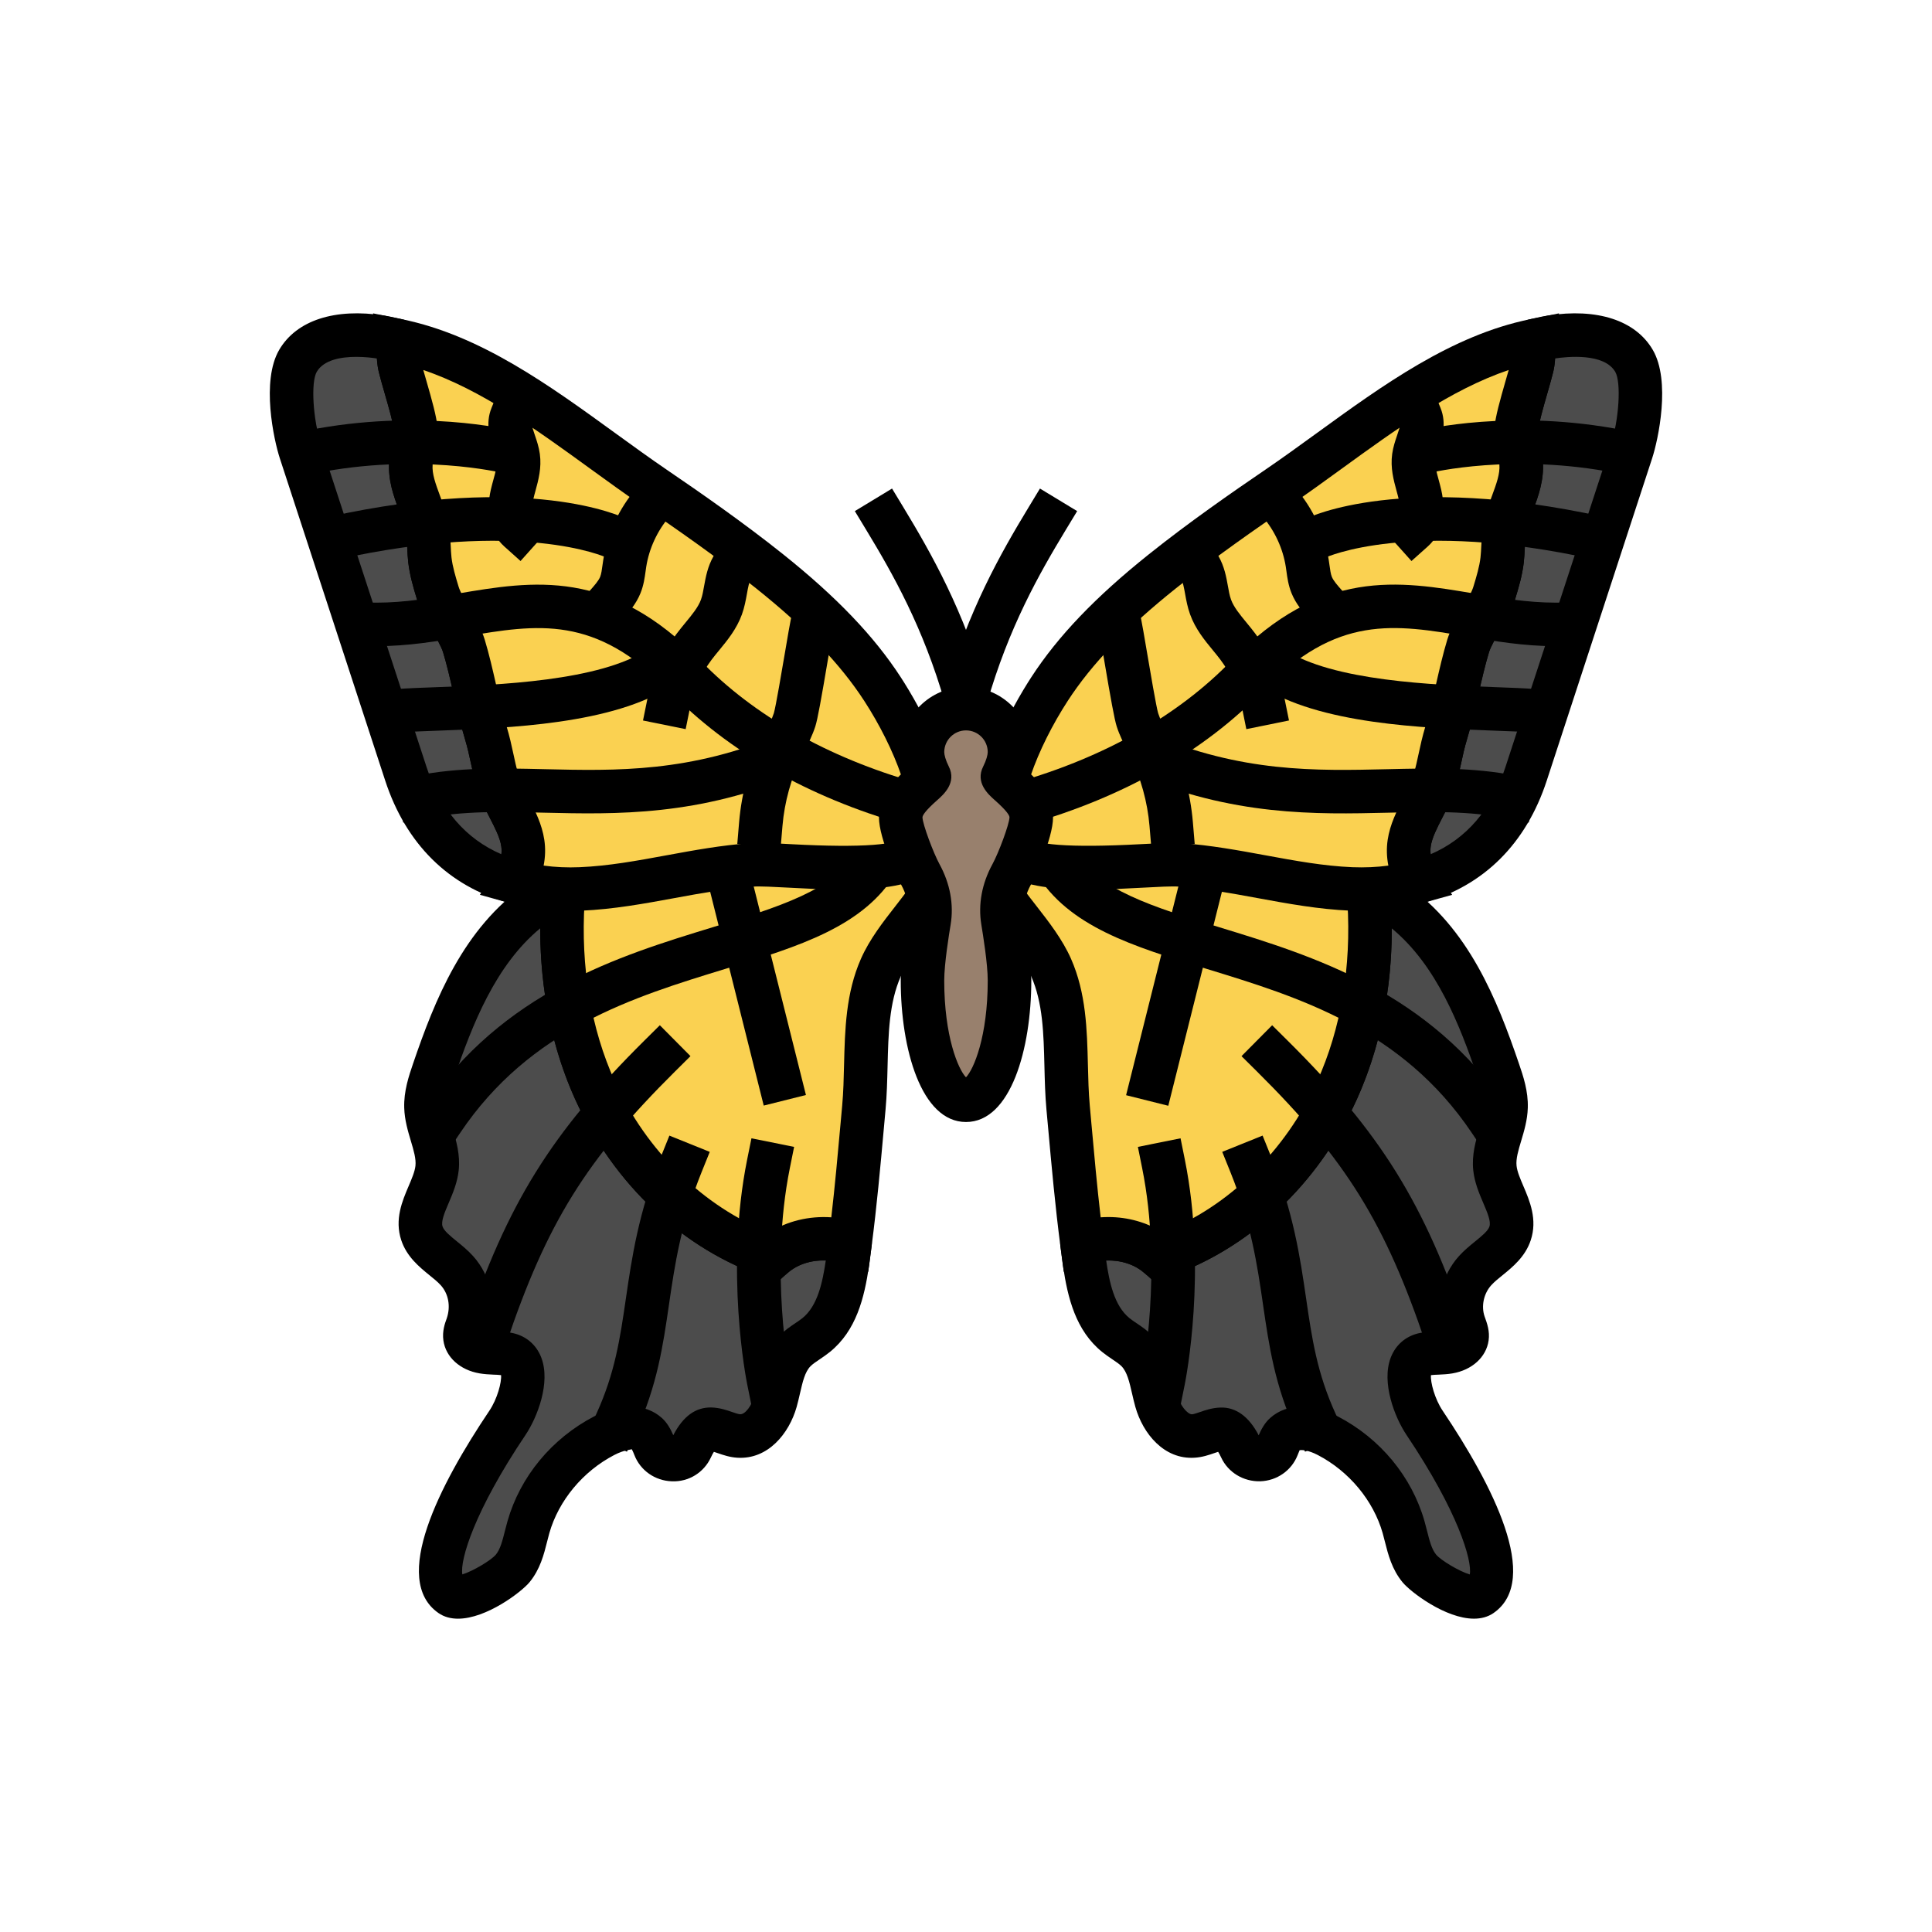 <?xml version="1.0" ?><svg xmlns="http://www.w3.org/2000/svg" xmlns:xlink="http://www.w3.org/1999/xlink" version="1.1" id="Layer_1" viewBox="0 0 100 100" style="enable-background:new 0 0 100 100;" xml:space="preserve"><g><g><g><path d="M50.771,37.491l-2.165-0.622l0.311-1.082c1.206-4.203,2.866-7.126,4.328-9.537l0.583-0.963l1.926,1.168l-0.584,0.963     c-1.385,2.286-2.959,5.055-4.088,8.991L50.771,37.491z"/></g><g><path d="M49.229,37.491l-0.311-1.082c-1.13-3.936-2.703-6.705-4.089-8.991l-0.583-0.963l1.926-1.168l0.583,0.963     c1.461,2.411,3.121,5.334,4.328,9.537l0.311,1.082L49.229,37.491z"/></g></g><g><g><g><path style="fill:#4C4C4C;" d="M77.376,60.459c-0.113-1.066,0.543-2.08,0.576-3.151c0.019-0.642-0.187-1.27-0.395-1.881      c-1.115-3.27-2.512-6.695-5.431-8.72c-0.415-0.287-0.857-0.53-1.311-0.756c0.323,3.572-0.134,7.221-1.612,10.484      c-1.78,3.93-5.098,7.24-9.211,8.626c-1.06-0.951-2.645-1.163-3.992-0.723c0.045,0.34,0.085,0.681,0.134,1.02      c0.2,1.369,0.515,2.85,1.621,3.745c0.356,0.288,0.78,0.501,1.099,0.826c0.667,0.68,0.742,1.689,0.996,2.587      c0.254,0.898,0.94,1.871,1.916,1.811c0.495-0.03,0.942-0.332,1.438-0.349c0.436-0.014,0.762,0.424,1.024,0.987      c0.373,0.801,1.566,0.766,1.885-0.056c0.117-0.3,0.239-0.551,0.381-0.677c0.581-0.519,1.531-0.285,2.23,0.079      c1.905,0.991,3.356,2.741,3.925,4.735c0.21,0.737,0.32,1.534,0.814,2.135c0.494,0.601,2.56,1.828,3.201,1.382      c1.577-1.096-0.675-5.564-2.928-8.915c-0.706-1.05-1.34-3.232-0.059-3.543c0.426-0.103,0.877-0.055,1.309-0.129      c0.432-0.074,0.888-0.334,0.948-0.749c0.036-0.251-0.081-0.494-0.162-0.735c-0.311-0.92-0.085-1.987,0.576-2.721      c0.597-0.663,1.536-1.098,1.813-1.931C78.534,62.721,77.499,61.627,77.376,60.459z"/><path d="M76.293,83.782c-1.472,0.001-3.281-1.378-3.699-1.886c-0.55-0.669-0.743-1.432-0.913-2.104      c-0.037-0.147-0.074-0.293-0.114-0.437c-0.482-1.689-1.738-3.2-3.361-4.045c-0.491-0.256-0.836-0.272-0.939-0.245      c-0.008,0.028-0.047,0.109-0.102,0.251c-0.311,0.796-1.07,1.328-1.935,1.355c-0.866,0.022-1.662-0.455-2.022-1.231      c-0.063-0.136-0.116-0.23-0.157-0.294c-0.067,0.02-0.141,0.046-0.215,0.072c-0.27,0.093-0.606,0.209-1.002,0.233      c-1.587,0.102-2.677-1.251-3.067-2.628c-0.064-0.229-0.119-0.464-0.173-0.7c-0.137-0.597-0.255-1.113-0.543-1.406      c-0.112-0.114-0.289-0.233-0.477-0.36c-0.18-0.121-0.359-0.244-0.526-0.379c-1.369-1.108-1.784-2.797-2.027-4.457      c-0.035-0.235-0.064-0.47-0.093-0.704l-0.043-0.333c-0.07-0.537,0.252-1.048,0.767-1.217c1.552-0.508,3.257-0.296,4.532,0.527      c3.4-1.329,6.361-4.214,7.995-7.824c1.315-2.904,1.839-6.334,1.516-9.918c-0.036-0.405,0.149-0.8,0.486-1.03      c0.337-0.23,0.771-0.261,1.136-0.08c0.577,0.286,1.039,0.553,1.452,0.839c3.251,2.255,4.727,5.973,5.855,9.282      c0.215,0.629,0.482,1.412,0.455,2.28c-0.019,0.628-0.191,1.202-0.343,1.708c-0.149,0.498-0.278,0.927-0.239,1.289l0,0      c0.031,0.299,0.187,0.662,0.351,1.047c0.33,0.772,0.741,1.732,0.382,2.81c-0.283,0.852-0.936,1.383-1.46,1.809      c-0.204,0.167-0.413,0.33-0.585,0.52c-0.387,0.429-0.525,1.074-0.345,1.606c0.134,0.37,0.279,0.77,0.21,1.255      c-0.123,0.86-0.859,1.527-1.873,1.7c-0.238,0.041-0.482,0.054-0.726,0.065c-0.129,0.006-0.258,0.007-0.384,0.025      c-0.034,0.36,0.19,1.224,0.606,1.843c2.57,3.825,5.114,8.745,2.636,10.468C77.009,83.696,76.661,83.782,76.293,83.782z       M67.373,72.806c0.583,0,1.223,0.169,1.872,0.507c2.194,1.141,3.83,3.118,4.487,5.425c0.047,0.166,0.09,0.334,0.133,0.504      c0.128,0.507,0.238,0.945,0.469,1.225c0.247,0.299,1.212,0.872,1.742,1.027c0.131-0.719-0.611-3.254-3.273-7.217      c-0.605-0.899-1.321-2.712-0.815-4.017c0.25-0.642,0.756-1.085,1.424-1.247c0.342-0.083,0.659-0.097,0.938-0.109      c0.122-0.006,0.244-0.009,0.364-0.024l-0.009-0.024c-0.439-1.3-0.123-2.805,0.806-3.836c0.268-0.297,0.57-0.542,0.837-0.76      c0.343-0.279,0.668-0.543,0.744-0.773c0.089-0.267-0.108-0.727-0.316-1.214c-0.212-0.497-0.453-1.06-0.521-1.695c0,0,0,0,0,0      c-0.086-0.811,0.131-1.534,0.322-2.172c0.123-0.41,0.239-0.798,0.249-1.131c0.014-0.46-0.172-1.004-0.336-1.484      c-0.94-2.757-2.133-5.82-4.452-7.737c0.006,3.174-0.609,6.196-1.809,8.847c-2.004,4.426-5.605,7.79-9.877,9.228      c-0.384,0.13-0.808,0.043-1.112-0.229c-0.509-0.457-1.239-0.683-1.985-0.655c0.164,1.112,0.413,2.34,1.208,2.984      c0.117,0.095,0.243,0.178,0.368,0.262c0.26,0.175,0.554,0.373,0.826,0.651c0.733,0.747,0.953,1.707,1.131,2.479      c0.046,0.199,0.09,0.397,0.145,0.59c0.153,0.546,0.523,0.984,0.762,0.994c0.088-0.006,0.249-0.061,0.404-0.114      c0.286-0.099,0.642-0.222,1.066-0.236c0.792-0.029,1.476,0.455,1.984,1.436c0.137-0.319,0.318-0.649,0.593-0.895      C66.18,73.003,66.743,72.806,67.373,72.806z M74.819,69.182L74.819,69.182L74.819,69.182z"/></g><g><path style="fill:#FAD151;" d="M59.993,65.061c4.113-1.385,7.431-4.695,9.211-8.626c1.477-3.263,1.934-6.912,1.612-10.484      c-0.997-0.495-2.067-0.865-3.149-1.163c-2.422-0.667-4.93-1.043-7.449-1.125c-1.595-0.052-7.352-0.466-8.542,0.816      c-1.171,1.261,1.704,3.271,2.732,5.603c0.981,2.226,0.658,4.817,0.878,7.237c0.213,2.342,0.411,4.687,0.715,7.02      C57.347,63.897,58.932,64.11,59.993,65.061z"/><path d="M59.73,66.338l-0.489-0.438c-0.712-0.639-1.848-0.833-2.89-0.491L55.06,65.83l-0.176-1.346      c-0.266-2.036-0.453-4.102-0.633-6.101l-0.088-0.962c-0.067-0.737-0.086-1.489-0.104-2.242c-0.041-1.685-0.08-3.276-0.683-4.643      c-0.332-0.752-0.923-1.509-1.494-2.241c-1.076-1.379-2.415-3.095-1.033-4.583c1.182-1.272,4.237-1.4,8.782-1.201l0.622,0.026      c2.621,0.086,5.216,0.478,7.712,1.165c1.29,0.356,2.386,0.762,3.351,1.241l0.564,0.28l0.057,0.628      c0.358,3.97-0.233,7.791-1.707,11.049c-2.004,4.426-5.605,7.79-9.877,9.228L59.73,66.338z M57.371,62.994      c1.011,0,1.999,0.276,2.811,0.8c3.4-1.329,6.361-4.214,7.995-7.824c1.236-2.731,1.774-5.925,1.565-9.276      c-0.697-0.304-1.481-0.574-2.376-0.821c-2.324-0.64-4.743-1.005-7.187-1.085l-0.648-0.027c-5.425-0.241-6.737,0.201-7.034,0.486      c0.036,0.221,0.713,1.087,1.16,1.661c0.625,0.802,1.334,1.711,1.779,2.719c0.783,1.775,0.829,3.666,0.874,5.496      c0.017,0.703,0.034,1.405,0.096,2.093l0.087,0.964c0.143,1.587,0.29,3.217,0.477,4.828      C57.105,62.999,57.238,62.994,57.371,62.994z"/></g></g><g><rect x="54.135" y="49.111" transform="matrix(0.243 -0.97 0.97 0.243 -2.506 97.264)" width="13.862" height="2.252"/></g><g><path d="M76.809,59.573l-0.629-0.935c-3.627-5.397-8.99-7.039-13.721-8.488c-3.839-1.176-7.154-2.191-8.83-4.962l-0.583-0.964     l1.927-1.165l0.583,0.963c1.231,2.035,4.165,2.933,7.562,3.974c4.838,1.481,10.859,3.325,14.931,9.386l0.628,0.934L76.809,59.573     z"/></g><g><path d="M74.154,70.607l-0.359-1.068c-2.092-6.226-4.133-9.515-8.735-14.08l-0.8-0.793l1.586-1.599l0.799,0.793     c4.832,4.793,7.088,8.429,9.283,14.963l0.359,1.067L74.154,70.607z"/></g><g><path d="M67.55,75.14l-0.468-1.024c-1.099-2.407-1.395-4.438-1.708-6.589c-0.3-2.056-0.609-4.183-1.69-6.863l-0.421-1.044     l2.089-0.842l0.421,1.044c1.181,2.93,1.526,5.294,1.83,7.38c0.302,2.073,0.563,3.863,1.528,5.977l0.468,1.024L67.55,75.14z"/></g><g><g><path style="fill:#4C4C4C;" d="M84.574,18.674c-0.798-1.359-2.724-1.473-4.289-1.228c-0.295,0.046-0.582,0.122-0.874,0.181      c-0.047,0.454-0.007,0.919-0.113,1.363c-0.175,0.736-0.749,2.47-0.821,3.222c-0.057,0.588,0.204,1.159,0.254,1.747      c0.1,1.192-0.662,2.282-0.859,3.462c-0.086,0.515-0.063,1.043-0.122,1.562c-0.068,0.582-0.238,1.147-0.409,1.708      c-0.25,0.826-1.102,1.918-1.352,2.743c-0.426,1.407-0.699,3.061-1.126,4.468c-0.421,1.389-0.398,2.273-1.043,3.574      c-0.348,0.7-0.764,1.388-0.88,2.159c-0.104,0.692,0.078,1.407,0.454,1.999c2.669-0.741,4.617-2.586,5.596-5.58      c1.82-5.564,3.639-11.128,5.459-16.693C84.831,22.193,85.199,19.736,84.574,18.674z"/><path d="M73.394,46.762c-0.378,0-0.74-0.191-0.95-0.522c-0.539-0.848-0.758-1.832-0.618-2.771      c0.123-0.817,0.483-1.516,0.801-2.132l0.184-0.36c0.345-0.697,0.463-1.245,0.612-1.939c0.096-0.446,0.197-0.917,0.362-1.46      c0.202-0.667,0.368-1.391,0.543-2.158c0.176-0.772,0.359-1.569,0.583-2.31c0.163-0.536,0.475-1.08,0.777-1.605      c0.239-0.417,0.487-0.848,0.575-1.139c0.16-0.528,0.311-1.027,0.367-1.51c0.023-0.199,0.031-0.4,0.041-0.6      c0.016-0.341,0.034-0.682,0.09-1.019c0.096-0.577,0.286-1.091,0.47-1.589c0.223-0.606,0.416-1.128,0.377-1.594      c-0.015-0.183-0.061-0.362-0.102-0.543c-0.09-0.388-0.201-0.872-0.15-1.406c0.054-0.56,0.275-1.357,0.581-2.42      c0.109-0.378,0.208-0.72,0.264-0.955c0.04-0.167,0.047-0.389,0.054-0.625c0.006-0.198,0.014-0.397,0.034-0.593      c0.051-0.49,0.414-0.889,0.896-0.987l0.293-0.064c0.209-0.047,0.417-0.094,0.629-0.127c2.56-0.399,4.542,0.244,5.437,1.77      c0.948,1.614,0.281,4.667-0.027,5.61l-5.458,16.692c-1.07,3.271-3.271,5.455-6.365,6.315      C73.596,46.749,73.494,46.762,73.394,46.762z M80.492,18.553c-0.014,0.22-0.04,0.454-0.098,0.697      c-0.062,0.261-0.171,0.64-0.291,1.058c-0.196,0.683-0.466,1.617-0.503,2.011c-0.016,0.17,0.041,0.42,0.102,0.685      c0.066,0.285,0.128,0.572,0.152,0.861c0.081,0.965-0.233,1.814-0.509,2.563c-0.154,0.418-0.3,0.812-0.361,1.179      c-0.041,0.248-0.05,0.5-0.062,0.752c-0.012,0.252-0.024,0.504-0.053,0.754c-0.079,0.684-0.267,1.305-0.449,1.906      c-0.163,0.536-0.476,1.08-0.778,1.607c-0.239,0.417-0.486,0.847-0.574,1.137c-0.202,0.666-0.368,1.39-0.543,2.158      c-0.176,0.771-0.359,1.569-0.584,2.31c-0.144,0.475-0.232,0.888-0.315,1.279c-0.16,0.747-0.326,1.518-0.796,2.468l-0.2,0.392      c-0.261,0.507-0.508,0.986-0.576,1.435c-0.02,0.133-0.021,0.271-0.005,0.411c1.853-0.8,3.153-2.312,3.871-4.509l5.458-16.693      c0.425-1.296,0.541-3.233,0.226-3.769l0,0C83.026,18.261,81.119,18.458,80.492,18.553z"/></g><g><path style="fill:#FAD151;" d="M72.94,43.637c0.116-0.772,0.532-1.46,0.88-2.159c0.646-1.301,0.622-2.185,1.043-3.574      c0.427-1.407,0.7-3.061,1.126-4.468c0.251-0.826,1.102-1.917,1.352-2.743c0.171-0.561,0.341-1.126,0.409-1.708      c0.059-0.519,0.036-1.047,0.122-1.562c0.197-1.18,0.959-2.27,0.859-3.462c-0.049-0.589-0.31-1.159-0.254-1.747      c0.072-0.752,0.646-2.486,0.821-3.222c0.106-0.444,0.065-0.909,0.113-1.363c-4.841,0.986-9.172,4.812-13.266,7.6      c-2.024,1.379-4.097,2.837-5.972,4.336c-2.181,1.743-4.321,3.744-5.853,6.104c-1.182,1.821-3.265,5.813-2.278,8.042      c0.858,1.935,7.295,0.934,9.067,1.058c2.971,0.208,5.863,1.118,8.838,1.244c1.257,0.053,2.402-0.085,3.447-0.376      C73.018,45.044,72.836,44.329,72.94,43.637z"/><path d="M70.467,47.148c-0.188,0-0.378-0.004-0.568-0.012c-1.648-0.069-3.259-0.366-4.818-0.653      c-1.394-0.256-2.71-0.498-4.05-0.592c-0.374-0.028-1.115,0.014-1.9,0.056c-3.191,0.171-7.16,0.381-8.117-1.78      c-1.338-3.017,1.47-7.736,2.363-9.111c1.382-2.128,3.318-4.153,6.095-6.371c2.046-1.636,4.303-3.204,6.042-4.388      c0.86-0.586,1.731-1.219,2.616-1.86c3.445-2.501,7.007-5.086,11.058-5.912l1.504-0.306l-0.159,1.526      c-0.015,0.144-0.019,0.288-0.023,0.432c-0.01,0.322-0.022,0.686-0.114,1.074c-0.062,0.261-0.171,0.64-0.291,1.058      c-0.196,0.682-0.466,1.616-0.503,2.011c-0.016,0.17,0.041,0.42,0.102,0.685c0.066,0.285,0.128,0.572,0.152,0.861      c0.081,0.965-0.233,1.814-0.509,2.563c-0.154,0.418-0.3,0.812-0.361,1.179c-0.041,0.248-0.05,0.5-0.062,0.752      c-0.012,0.252-0.024,0.504-0.053,0.754c-0.079,0.684-0.267,1.305-0.449,1.906c-0.163,0.536-0.476,1.08-0.778,1.607      c-0.239,0.417-0.486,0.847-0.574,1.137c-0.202,0.666-0.368,1.39-0.543,2.158c-0.176,0.771-0.359,1.569-0.584,2.31      c-0.144,0.475-0.232,0.888-0.315,1.279c-0.16,0.747-0.326,1.518-0.796,2.468l-0.2,0.392c-0.261,0.507-0.508,0.986-0.576,1.435      c-0.059,0.396,0.047,0.844,0.291,1.228l0.816,1.283l-1.465,0.406C72.673,47.005,71.589,47.148,70.467,47.148z M60.724,43.63      c0.17,0,0.326,0.004,0.463,0.014c1.467,0.103,2.907,0.368,4.301,0.624c1.55,0.285,3.015,0.555,4.506,0.618      c0.64,0.025,1.265-0.001,1.868-0.083c-0.089-0.442-0.102-0.893-0.036-1.334v-0.001c0.123-0.816,0.483-1.515,0.801-2.132      l0.184-0.36c0.345-0.697,0.463-1.245,0.612-1.939c0.096-0.446,0.197-0.917,0.362-1.46c0.202-0.667,0.368-1.391,0.543-2.158      c0.176-0.772,0.359-1.569,0.583-2.31c0.163-0.536,0.475-1.08,0.777-1.605c0.239-0.417,0.487-0.848,0.575-1.139      c0.16-0.528,0.311-1.027,0.367-1.51c0.023-0.199,0.031-0.4,0.041-0.6c0.016-0.341,0.034-0.682,0.09-1.019      c0.096-0.577,0.286-1.091,0.47-1.589c0.223-0.606,0.416-1.128,0.377-1.594c-0.015-0.183-0.061-0.362-0.102-0.543      c-0.09-0.388-0.201-0.872-0.15-1.406c0.054-0.56,0.275-1.357,0.581-2.42c0.055-0.19,0.107-0.371,0.153-0.533      c-3.003,1.015-5.861,3.09-8.64,5.107c-0.903,0.655-1.792,1.301-2.671,1.899c-1.705,1.161-3.917,2.698-5.903,4.286      c-2.582,2.062-4.366,3.917-5.612,5.838c-1.56,2.403-2.815,5.57-2.193,6.972c0.317,0.486,2.317,0.637,5.939,0.443      C59.69,43.661,60.264,43.63,60.724,43.63z"/></g></g><g><path d="M52.146,42.973l-0.615-2.167l1.083-0.308c4.54-1.292,8.385-3.469,11.118-6.296c4.66-4.823,8.693-4.138,12.593-3.476     c1.349,0.229,2.746,0.466,4.169,0.466h1.126v2.252h-1.126c-1.613,0-3.104-0.253-4.546-0.498     c-3.776-0.641-6.76-1.148-10.597,2.821c-3.008,3.112-7.199,5.497-12.121,6.897L52.146,42.973z"/></g><g><path d="M59.593,43.871l-0.095-1.122c-0.104-1.238-0.449-2.484-0.997-3.604l-0.158-0.314c-0.185-0.362-0.396-0.773-0.542-1.229     c-0.12-0.375-0.303-1.389-0.664-3.522c-0.122-0.718-0.224-1.323-0.267-1.524l-0.238-1.1l2.202-0.476l0.238,1.101     c0.046,0.214,0.156,0.859,0.286,1.624c0.172,1.011,0.491,2.893,0.588,3.21c0.09,0.281,0.242,0.578,0.403,0.893l0.175,0.347     c0.68,1.388,1.091,2.871,1.22,4.407l0.094,1.121L59.593,43.871z"/></g><g><path d="M64.51,37.74l-0.223-1.104c-0.182-0.899-0.571-1.763-1.124-2.498c-0.122-0.162-0.253-0.32-0.383-0.479     c-0.426-0.517-0.908-1.102-1.181-1.859c-0.134-0.369-0.199-0.733-0.257-1.054c-0.063-0.345-0.117-0.644-0.23-0.844l-0.557-0.978     l1.957-1.115l0.558,0.979c0.304,0.533,0.402,1.076,0.488,1.556c0.042,0.234,0.08,0.469,0.16,0.691     c0.141,0.39,0.462,0.78,0.801,1.191c0.151,0.184,0.303,0.368,0.444,0.557c0.754,1.002,1.283,2.18,1.531,3.406l0.224,1.103     L64.51,37.74z"/></g><g><path d="M68.495,32.868l-0.746-0.844c-0.3-0.339-0.673-0.76-0.901-1.324c-0.163-0.406-0.217-0.793-0.263-1.135l-0.033-0.23     c-0.148-0.945-0.574-1.867-1.199-2.594l-0.734-0.854l1.708-1.467l0.734,0.854c0.908,1.057,1.5,2.34,1.714,3.713l0.04,0.273     c0.032,0.232,0.062,0.452,0.121,0.598c0.082,0.203,0.294,0.442,0.499,0.674l0.746,0.843L68.495,32.868z"/></g><g><path d="M73.057,29.038l-1.503-1.677l0.839-0.751c0.039-0.035,0.114-0.29,0.006-0.765c-0.033-0.145-0.073-0.289-0.112-0.432     c-0.153-0.56-0.327-1.195-0.228-1.916c0.049-0.36,0.159-0.682,0.256-0.967c0.067-0.195,0.167-0.488,0.155-0.583l-0.425-1.043     l2.09-0.834l0.425,1.043c0.337,0.827,0.077,1.589-0.113,2.145c-0.07,0.206-0.136,0.4-0.156,0.545     c-0.036,0.266,0.063,0.63,0.169,1.016c0.048,0.175,0.095,0.349,0.135,0.523c0.285,1.241,0.037,2.287-0.697,2.946L73.057,29.038z"/></g><g><path d="M79.127,42.578l-1.104-0.219c-1.978-0.393-4.014-0.345-6.168-0.294c-3.765,0.088-8.03,0.189-13.198-2.009l-1.037-0.441     l0.882-2.072l1.036,0.441c4.721,2.007,8.559,1.917,12.264,1.83c2.284-0.053,4.439-0.104,6.659,0.336l1.105,0.22L79.127,42.578z"/></g><g><path d="M80.407,37.993l-1.122-0.084c-0.533-0.039-1.211-0.064-1.981-0.092c-3.606-0.133-9.056-0.332-12.071-2.326l-0.939-0.621     l1.243-1.879l0.939,0.622c2.487,1.645,7.76,1.838,10.911,1.953c0.803,0.03,1.51,0.056,2.065,0.097l1.123,0.083L80.407,37.993z"/></g><g><path d="M61.105,72.74l-2.207-0.444l0.221-1.103c0.011-0.053,1.066-5.442,0-10.726l-0.222-1.104l2.208-0.445l0.222,1.103     c1.158,5.742,0.048,11.379,0,11.616L61.105,72.74z"/></g><g><path d="M67.59,29.344l-0.985-2.006l1.001-0.496c0.199-0.097,4.981-2.382,15.382-0.091l1.1,0.243l-0.485,2.199l-1.1-0.243     c-9.519-2.099-13.862-0.108-13.905-0.087L67.59,29.344z"/></g><g><path d="M72.915,24.747l-0.542-2.187l1.093-0.271c0.194-0.047,4.814-1.164,10.626-0.012l1.104,0.219l-0.438,2.209l-1.104-0.218     c-5.322-1.056-9.603-0.022-9.645-0.012L72.915,24.747z"/></g></g><g><g><g><path style="fill:#4C4C4C;" d="M22.624,60.459c0.113-1.066-0.544-2.08-0.576-3.151c-0.019-0.642,0.187-1.27,0.395-1.881      c1.115-3.27,2.512-6.695,5.431-8.72c0.414-0.287,0.857-0.53,1.311-0.756c-0.322,3.572,0.134,7.221,1.612,10.484      c1.78,3.93,5.098,7.24,9.211,8.626c1.06-0.951,2.645-1.163,3.992-0.723c-0.044,0.34-0.084,0.681-0.134,1.02      c-0.201,1.369-0.515,2.85-1.621,3.745c-0.356,0.288-0.78,0.501-1.099,0.826c-0.666,0.68-0.742,1.689-0.996,2.587      c-0.254,0.898-0.941,1.871-1.916,1.811c-0.495-0.03-0.942-0.332-1.438-0.349c-0.436-0.014-0.762,0.424-1.024,0.987      c-0.373,0.801-1.566,0.766-1.886-0.056c-0.117-0.3-0.239-0.551-0.381-0.677c-0.581-0.519-1.531-0.285-2.23,0.079      c-1.905,0.991-3.356,2.741-3.925,4.735c-0.21,0.737-0.32,1.534-0.814,2.135c-0.494,0.601-2.56,1.828-3.201,1.382      c-1.577-1.096,0.675-5.564,2.928-8.915c0.706-1.05,1.341-3.232,0.059-3.543c-0.426-0.103-0.877-0.055-1.309-0.129      c-0.432-0.074-0.888-0.334-0.947-0.749c-0.036-0.251,0.081-0.494,0.162-0.735c0.311-0.92,0.085-1.987-0.576-2.721      c-0.598-0.663-1.536-1.098-1.813-1.931C21.466,62.721,22.5,61.627,22.624,60.459z"/><path d="M23.707,83.783c-0.368,0-0.716-0.086-1.014-0.294c-2.478-1.724,0.065-6.645,2.636-10.469      c0.416-0.619,0.64-1.484,0.606-1.843c-0.126-0.018-0.255-0.02-0.384-0.025c-0.244-0.011-0.488-0.025-0.728-0.066      c-1.014-0.172-1.748-0.839-1.872-1.698c-0.069-0.486,0.076-0.885,0.173-1.15c0.217-0.637,0.079-1.283-0.308-1.712      c-0.172-0.19-0.381-0.354-0.585-0.52c-0.524-0.426-1.176-0.957-1.46-1.808c-0.359-1.079,0.052-2.039,0.382-2.811      c0.164-0.385,0.319-0.749,0.351-1.047c0.038-0.361-0.09-0.791-0.239-1.289c-0.151-0.506-0.323-1.08-0.342-1.709      c-0.027-0.867,0.24-1.651,0.454-2.279c1.129-3.309,2.605-7.027,5.856-9.281c0.414-0.286,0.875-0.553,1.452-0.839      c0.366-0.18,0.8-0.15,1.137,0.08c0.337,0.23,0.522,0.625,0.486,1.03c-0.323,3.584,0.201,7.014,1.516,9.918      c1.634,3.61,4.595,6.495,7.995,7.824c1.274-0.821,2.979-1.034,4.532-0.527c0.514,0.169,0.836,0.68,0.766,1.217l-0.043,0.333      c-0.029,0.235-0.059,0.469-0.093,0.703c-0.244,1.662-0.658,3.351-2.028,4.458c-0.167,0.135-0.346,0.258-0.526,0.379      c-0.188,0.127-0.365,0.246-0.477,0.36c-0.288,0.293-0.406,0.809-0.543,1.406c-0.054,0.236-0.109,0.471-0.173,0.7      c-0.39,1.377-1.483,2.726-3.068,2.628c-0.395-0.024-0.731-0.14-1.001-0.233c-0.073-0.025-0.147-0.051-0.214-0.072      c-0.041,0.064-0.094,0.158-0.157,0.294c-0.361,0.776-1.143,1.269-2.022,1.231c-0.866-0.028-1.625-0.559-1.934-1.354      c-0.09-0.233-0.137-0.302-0.142-0.31c-0.002,0.03-0.361,0.021-0.9,0.302c-1.623,0.844-2.88,2.356-3.362,4.045      c-0.041,0.144-0.078,0.29-0.114,0.437c-0.169,0.673-0.362,1.435-0.912,2.104C26.988,82.404,25.179,83.783,23.707,83.783z       M25.286,68.878c0.121,0.015,0.243,0.018,0.364,0.024c0.279,0.012,0.596,0.026,0.938,0.109c0.669,0.162,1.175,0.605,1.425,1.247      c0.506,1.305-0.21,3.118-0.815,4.018c-2.652,3.945-3.398,6.475-3.267,7.214c0.531-0.158,1.49-0.727,1.736-1.025      c0.23-0.28,0.34-0.718,0.468-1.225c0.043-0.169,0.086-0.338,0.133-0.504c0.658-2.307,2.293-4.284,4.487-5.425      c1.349-0.702,2.659-0.674,3.501,0.081c0.275,0.246,0.456,0.576,0.593,0.895c0.507-0.981,1.159-1.459,1.985-1.436      c0.423,0.014,0.779,0.137,1.065,0.236c0.155,0.053,0.315,0.109,0.404,0.114c0.276,0.015,0.61-0.449,0.763-0.994      c0.055-0.192,0.1-0.39,0.145-0.59c0.178-0.772,0.398-1.732,1.13-2.479c0.272-0.277,0.566-0.476,0.826-0.651      c0.125-0.085,0.251-0.168,0.368-0.262c0.796-0.643,1.043-1.871,1.208-2.984c-0.751-0.026-1.476,0.198-1.985,0.655      c-0.303,0.271-0.728,0.357-1.111,0.229c-4.273-1.439-7.873-4.803-9.877-9.228c-1.2-2.651-1.814-5.674-1.809-8.847      c-2.319,1.916-3.512,4.98-4.453,7.737c-0.163,0.48-0.349,1.025-0.335,1.484c0.01,0.334,0.126,0.721,0.249,1.131      c0.19,0.638,0.407,1.361,0.321,2.172c0,0,0,0,0,0c-0.068,0.635-0.308,1.198-0.52,1.695c-0.208,0.487-0.405,0.947-0.316,1.214      c0.076,0.229,0.401,0.493,0.744,0.772c0.267,0.217,0.569,0.463,0.837,0.76c0.93,1.031,1.246,2.537,0.806,3.836L25.286,68.878z       M25.181,69.182L25.181,69.182L25.181,69.182z M22.624,60.458h0.011H22.624z"/></g><g><path style="fill:#FAD151;" d="M40.007,65.061c-4.113-1.385-7.431-4.695-9.211-8.626c-1.477-3.263-1.934-6.912-1.612-10.484      c0.997-0.495,2.067-0.865,3.15-1.163c2.421-0.667,4.93-1.043,7.449-1.125c1.595-0.052,7.351-0.466,8.542,0.816      c1.171,1.261-1.704,3.271-2.732,5.603c-0.982,2.226-0.658,4.817-0.879,7.237c-0.213,2.342-0.41,4.687-0.715,7.02      C42.652,63.897,41.067,64.11,40.007,65.061z"/><path d="M40.27,66.338l-0.622-0.21c-4.273-1.439-7.873-4.803-9.877-9.228c-1.475-3.258-2.065-7.079-1.707-11.049l0.057-0.628      l0.564-0.28c0.965-0.479,2.061-0.885,3.352-1.241c2.495-0.688,5.09-1.08,7.711-1.165l0.621-0.026      c4.547-0.2,7.601-0.071,8.783,1.201c1.381,1.488,0.043,3.204-1.034,4.583c-0.571,0.732-1.162,1.489-1.494,2.241      c-0.603,1.367-0.642,2.958-0.683,4.643c-0.018,0.753-0.037,1.505-0.104,2.242l-0.087,0.962c-0.18,1.998-0.367,4.065-0.633,6.101      L44.94,65.83l-1.291-0.422c-1.042-0.341-2.177-0.148-2.89,0.491L40.27,66.338z M30.258,46.694      c-0.209,3.352,0.328,6.546,1.565,9.276c1.634,3.61,4.595,6.495,7.995,7.824c0.919-0.592,2.064-0.865,3.21-0.786      c0.187-1.611,0.334-3.241,0.477-4.828l0.087-0.964c0.063-0.688,0.079-1.39,0.096-2.093c0.045-1.83,0.091-3.721,0.874-5.496      c0.444-1.009,1.153-1.917,1.779-2.719c0.448-0.574,1.124-1.44,1.132-1.75c-0.27-0.196-1.582-0.64-7.007-0.397l-0.648,0.027      c-2.444,0.08-4.862,0.446-7.187,1.085C31.738,46.12,30.954,46.39,30.258,46.694z"/></g></g><g><rect x="37.808" y="43.306" transform="matrix(0.97 -0.243 0.243 0.97 -11.035 10.959)" width="2.252" height="13.862"/></g><g><path d="M23.191,59.573l-1.869-1.257l0.628-0.934c4.073-6.06,10.094-7.905,14.932-9.386c3.397-1.041,6.331-1.939,7.562-3.974     l0.582-0.963l1.927,1.165l-0.583,0.964c-1.676,2.771-4.991,3.786-8.83,4.962c-4.732,1.449-10.095,3.09-13.722,8.488     L23.191,59.573z"/></g><g><path d="M25.846,70.607l-2.136-0.718l0.359-1.067c2.195-6.533,4.451-10.169,9.284-14.963l0.8-0.793l1.586,1.599l-0.799,0.793     c-4.601,4.565-6.643,7.854-8.735,14.08L25.846,70.607z"/></g><g><path d="M32.45,75.14l-2.049-0.936l0.467-1.024c0.966-2.114,1.227-3.904,1.529-5.977c0.304-2.086,0.648-4.449,1.83-7.38     l0.421-1.044l2.089,0.842l-0.421,1.044c-1.08,2.68-1.39,4.806-1.69,6.863c-0.313,2.15-0.609,4.181-1.708,6.589L32.45,75.14z"/></g><g><g><path style="fill:#4C4C4C;" d="M15.425,18.674c0.798-1.359,2.724-1.473,4.29-1.228c0.295,0.046,0.582,0.122,0.873,0.181      c0.048,0.454,0.007,0.919,0.113,1.363c0.175,0.736,0.749,2.47,0.821,3.222c0.056,0.588-0.205,1.159-0.254,1.747      c-0.1,1.192,0.662,2.282,0.859,3.462c0.086,0.515,0.063,1.043,0.123,1.562c0.067,0.582,0.238,1.147,0.408,1.708      c0.251,0.826,1.102,1.918,1.352,2.743c0.427,1.407,0.7,3.061,1.126,4.468c0.421,1.389,0.398,2.273,1.043,3.574      c0.347,0.7,0.763,1.388,0.879,2.159c0.104,0.692-0.078,1.407-0.454,1.999c-2.669-0.741-4.617-2.586-5.596-5.58      c-1.819-5.564-3.639-11.128-5.458-16.693C15.169,22.193,14.801,19.736,15.425,18.674z"/><path d="M26.606,46.762c-0.1,0-0.202-0.013-0.302-0.041c-3.093-0.86-5.294-3.044-6.365-6.315l-5.458-16.693      c-0.307-0.943-0.975-3.996-0.027-5.61l0,0c0.897-1.526,2.882-2.169,5.436-1.77c0.214,0.034,0.422,0.08,0.631,0.127l0.293,0.064      c0.482,0.098,0.844,0.498,0.895,0.987c0.02,0.196,0.028,0.395,0.034,0.593c0.008,0.236,0.014,0.458,0.054,0.625      c0.056,0.235,0.155,0.577,0.264,0.955c0.307,1.063,0.528,1.86,0.582,2.42c0.051,0.534-0.06,1.017-0.15,1.405      c-0.041,0.18-0.087,0.36-0.102,0.543c-0.039,0.466,0.154,0.988,0.377,1.594c0.184,0.498,0.374,1.012,0.47,1.588      c0.056,0.337,0.074,0.678,0.09,1.019c0.009,0.2,0.018,0.4,0.04,0.599c0.056,0.483,0.207,0.982,0.367,1.511      c0.088,0.29,0.336,0.721,0.575,1.138c0.302,0.526,0.615,1.069,0.778,1.605c0.225,0.742,0.407,1.539,0.583,2.311      c0.175,0.767,0.34,1.492,0.542,2.158c0.165,0.543,0.266,1.014,0.362,1.46c0.149,0.694,0.266,1.242,0.613,1.94l0.183,0.36      c0.318,0.617,0.679,1.316,0.801,2.132c0.14,0.939-0.078,1.924-0.618,2.771C27.346,46.571,26.984,46.762,26.606,46.762z       M18.443,18.471c-0.772,0-1.68,0.147-2.047,0.773l0,0c-0.315,0.536-0.199,2.473,0.226,3.769l5.458,16.693      c0.718,2.197,2.018,3.709,3.871,4.509c0.016-0.14,0.015-0.279-0.005-0.411c-0.067-0.449-0.314-0.927-0.575-1.434l-0.199-0.391      c-0.472-0.95-0.637-1.722-0.797-2.469c-0.084-0.391-0.171-0.804-0.315-1.279c-0.225-0.741-0.407-1.539-0.583-2.31      c-0.175-0.767-0.341-1.492-0.543-2.158c-0.088-0.289-0.336-0.72-0.575-1.137c-0.302-0.526-0.615-1.07-0.778-1.606      c-0.182-0.602-0.37-1.223-0.449-1.907c-0.029-0.25-0.041-0.502-0.053-0.753c-0.011-0.252-0.02-0.504-0.062-0.752      c-0.061-0.366-0.207-0.76-0.361-1.178c-0.277-0.749-0.59-1.598-0.509-2.563c0.024-0.29,0.086-0.576,0.152-0.861      c0.061-0.264,0.119-0.515,0.102-0.684c-0.037-0.395-0.307-1.329-0.504-2.012c-0.12-0.418-0.229-0.797-0.291-1.057      c-0.058-0.244-0.084-0.478-0.098-0.698C19.281,18.519,18.884,18.471,18.443,18.471z M15.425,18.674h0.011H15.425z"/></g><g><path style="fill:#FAD151;" d="M27.06,43.637c-0.116-0.772-0.532-1.46-0.879-2.159c-0.646-1.301-0.623-2.185-1.043-3.574      c-0.427-1.407-0.7-3.061-1.126-4.468c-0.25-0.826-1.102-1.917-1.352-2.743c-0.17-0.561-0.341-1.126-0.408-1.708      c-0.06-0.519-0.037-1.047-0.123-1.562c-0.197-1.18-0.959-2.27-0.859-3.462c0.049-0.589,0.31-1.159,0.254-1.747      c-0.072-0.752-0.646-2.486-0.821-3.222c-0.106-0.444-0.065-0.909-0.113-1.363c4.84,0.986,9.173,4.812,13.265,7.6      c2.025,1.379,4.097,2.837,5.973,4.336c2.181,1.743,4.321,3.744,5.853,6.104c1.182,1.821,3.265,5.813,2.278,8.042      c-0.858,1.935-7.295,0.934-9.067,1.058c-2.971,0.208-5.863,1.118-8.837,1.244c-1.257,0.053-2.402-0.085-3.447-0.376      C26.982,45.044,27.164,44.329,27.06,43.637z"/><path d="M29.533,47.148c-1.123,0-2.206-0.143-3.229-0.427l-1.464-0.406l0.816-1.283c0.244-0.384,0.35-0.832,0.29-1.228l0,0      c-0.067-0.449-0.314-0.928-0.575-1.435l-0.199-0.391c-0.472-0.95-0.637-1.722-0.797-2.469c-0.084-0.391-0.171-0.804-0.315-1.279      c-0.225-0.741-0.407-1.539-0.583-2.31c-0.175-0.767-0.341-1.492-0.543-2.158c-0.088-0.289-0.336-0.72-0.575-1.137      c-0.302-0.526-0.615-1.07-0.778-1.606c-0.182-0.602-0.37-1.223-0.449-1.907c-0.029-0.25-0.041-0.502-0.053-0.753      c-0.011-0.252-0.02-0.504-0.062-0.752c-0.061-0.366-0.207-0.76-0.361-1.178c-0.277-0.749-0.59-1.598-0.509-2.563      c0.024-0.29,0.086-0.576,0.152-0.861c0.061-0.264,0.119-0.515,0.102-0.684c-0.037-0.395-0.307-1.329-0.504-2.011      c-0.12-0.419-0.229-0.798-0.291-1.058c-0.092-0.389-0.104-0.753-0.114-1.075c-0.004-0.144-0.008-0.289-0.023-0.432l-0.159-1.526      l1.504,0.306c4.051,0.826,7.612,3.411,11.058,5.912c0.885,0.641,1.756,1.274,2.616,1.86c1.738,1.184,3.995,2.752,6.042,4.388      c2.776,2.218,4.712,4.242,6.095,6.371c0.892,1.375,3.7,6.094,2.363,9.111c-0.958,2.162-4.929,1.95-8.118,1.78      c-0.785-0.042-1.526-0.082-1.9-0.056c-1.34,0.095-2.657,0.336-4.05,0.592c-1.559,0.287-3.171,0.583-4.819,0.653      C29.91,47.144,29.721,47.148,29.533,47.148z M28.138,44.803c0.602,0.083,1.226,0.11,1.868,0.083      c1.49-0.063,2.956-0.332,4.506-0.618c1.393-0.256,2.834-0.521,4.301-0.624c0.51-0.037,1.245,0.003,2.177,0.053      c3.621,0.194,5.624,0.042,5.942-0.448c0.619-1.397-0.635-4.564-2.196-6.967c-1.246-1.921-3.029-3.775-5.611-5.838      c-1.987-1.588-4.199-3.125-5.904-4.286c-0.878-0.598-1.768-1.244-2.671-1.899c-2.779-2.017-5.638-4.093-8.641-5.107      c0.046,0.163,0.098,0.344,0.153,0.533c0.307,1.063,0.528,1.86,0.582,2.42c0.051,0.534-0.06,1.017-0.15,1.405      c-0.041,0.18-0.087,0.36-0.102,0.543c-0.039,0.466,0.154,0.988,0.377,1.594c0.184,0.498,0.374,1.012,0.47,1.588      c0.056,0.337,0.074,0.678,0.09,1.019c0.009,0.2,0.018,0.4,0.04,0.599c0.056,0.483,0.207,0.982,0.367,1.511      c0.088,0.29,0.336,0.721,0.575,1.138c0.302,0.526,0.615,1.069,0.778,1.605c0.225,0.742,0.407,1.539,0.583,2.311      c0.175,0.767,0.34,1.492,0.542,2.158c0.165,0.543,0.266,1.014,0.362,1.46c0.149,0.694,0.266,1.242,0.613,1.94l0.183,0.36      c0.318,0.617,0.679,1.316,0.801,2.132v0.001C28.24,43.91,28.226,44.361,28.138,44.803z"/></g></g><g><path d="M47.854,42.973l-1.083-0.308c-4.921-1.4-9.113-3.785-12.121-6.897c-3.836-3.967-6.819-3.461-10.597-2.821     c-1.442,0.245-2.933,0.498-4.546,0.498H18.38v-2.252h1.126c1.424,0,2.82-0.237,4.169-0.466c3.9-0.661,7.933-1.345,12.593,3.476     c2.734,2.827,6.578,5.004,11.118,6.296l1.083,0.308L47.854,42.973z"/></g><g><path d="M40.406,43.871l-2.244-0.189l0.094-1.121c0.129-1.536,0.54-3.019,1.22-4.406l0.175-0.348     c0.161-0.315,0.313-0.612,0.404-0.895c0.096-0.315,0.415-2.197,0.587-3.208c0.13-0.765,0.24-1.41,0.286-1.624l0.238-1.101     l2.202,0.476l-0.238,1.1c-0.043,0.201-0.145,0.806-0.267,1.524c-0.361,2.133-0.543,3.148-0.663,3.522     c-0.147,0.457-0.357,0.867-0.543,1.229l-0.159,0.315c-0.548,1.119-0.893,2.364-0.997,3.602L40.406,43.871z"/></g><g><path d="M35.49,37.74l-2.208-0.447l0.224-1.103c0.248-1.226,0.778-2.404,1.531-3.406c0.142-0.189,0.293-0.373,0.444-0.557     c0.339-0.411,0.66-0.801,0.801-1.191c0.08-0.222,0.117-0.457,0.16-0.691c0.087-0.48,0.185-1.023,0.489-1.556l0.558-0.979     l1.957,1.115l-0.557,0.978c-0.114,0.2-0.168,0.498-0.23,0.844c-0.058,0.321-0.124,0.685-0.257,1.054     c-0.273,0.757-0.755,1.342-1.18,1.859c-0.13,0.158-0.261,0.317-0.384,0.479c-0.553,0.735-0.942,1.599-1.124,2.498L35.49,37.74z"/></g><g><path d="M31.505,32.868l-1.686-1.493l0.746-0.843c0.205-0.232,0.416-0.471,0.499-0.675c0.058-0.145,0.089-0.365,0.12-0.597     l0.04-0.274c0.215-1.371,0.807-2.655,1.715-3.711l0.734-0.854l1.708,1.467l-0.733,0.854c-0.625,0.728-1.051,1.649-1.199,2.593     l-0.033,0.231c-0.047,0.342-0.1,0.728-0.263,1.133c-0.228,0.565-0.601,0.987-0.901,1.326L31.505,32.868z"/></g><g><path d="M26.943,29.038l-0.839-0.752c-0.734-0.659-0.982-1.705-0.697-2.947c0.04-0.173,0.087-0.347,0.135-0.522     c0.106-0.385,0.205-0.75,0.169-1.015c-0.02-0.146-0.086-0.34-0.156-0.546c-0.19-0.556-0.449-1.318-0.113-2.145l0.425-1.043     l2.086,0.849l-0.425,1.043c-0.008,0.08,0.092,0.374,0.158,0.569c0.097,0.284,0.207,0.607,0.256,0.968     c0.099,0.72-0.075,1.355-0.228,1.915c-0.04,0.143-0.079,0.287-0.112,0.431c-0.109,0.476-0.033,0.732,0.006,0.766l0.838,0.751     L26.943,29.038z"/></g><g><path d="M20.873,42.578l-0.438-2.209l1.104-0.22c2.221-0.44,4.378-0.389,6.659-0.336c3.707,0.087,7.543,0.178,12.263-1.83     l1.036-0.441l0.881,2.072l-1.036,0.441c-5.168,2.197-9.432,2.097-13.198,2.009c-2.156-0.052-4.191-0.099-6.168,0.294     L20.873,42.578z"/></g><g><path d="M19.592,37.993l-0.167-2.246l1.124-0.083c0.555-0.041,1.261-0.068,2.065-0.097c3.151-0.115,8.423-0.309,10.91-1.953     l0.94-0.622l1.242,1.879l-0.939,0.621c-3.015,1.994-8.465,2.193-12.071,2.326c-0.771,0.028-1.449,0.053-1.981,0.092     L19.592,37.993z"/></g><g><path d="M38.895,72.74l-0.223-1.103c-0.048-0.237-1.157-5.874,0-11.616l0.223-1.103l2.208,0.445l-0.222,1.104     c-1.065,5.284-0.011,10.673,0,10.726l0.221,1.103L38.895,72.74z"/></g><g><path d="M32.403,29.36l-1.003-0.498c-0.113-0.052-4.462-1.993-13.903,0.088l-1.099,0.243l-0.485-2.199l1.099-0.243     c10.406-2.292,15.185-0.007,15.383,0.091l1.009,0.5L32.403,29.36z"/></g><g><path d="M27.086,24.743l-1.092-0.267c-0.043-0.01-4.354-1.041-9.646,0.012l-1.105,0.218l-0.438-2.209l1.104-0.219     c5.811-1.153,10.432-0.036,10.625,0.012l1.092,0.271L27.086,24.743z"/></g></g><g><path style="fill:#98806D;" d="M51.905,47.672c-0.136-0.832,0.051-1.666,0.455-2.406c0.288-0.526,1.019-2.28,1.019-2.957    c0-1.088-1.578-1.94-1.483-2.129c0.213-0.419,0.356-0.879,0.356-1.25c0-1.244-1.008-2.252-2.252-2.252    c-1.244,0-2.252,1.008-2.252,2.252c0,0.37,0.144,0.831,0.356,1.25c0.095,0.188-1.482,1.04-1.482,2.129    c0,0.678,0.731,2.431,1.019,2.957c0.404,0.74,0.591,1.574,0.454,2.406c-0.162,0.992-0.347,2.25-0.347,3.083    c0,3.42,1.009,6.194,2.252,6.194c1.244,0,2.252-2.773,2.252-6.194C52.252,49.922,52.068,48.665,51.905,47.672z"/><path d="M50,58.075c-2.321,0-3.378-3.795-3.378-7.32c0-0.949,0.207-2.318,0.362-3.265c0.112-0.685-0.118-1.293-0.332-1.682    c-0.145-0.266-1.157-2.396-1.157-3.499c0-1.074,0.75-1.875,1.295-2.376c-0.095-0.304-0.168-0.651-0.168-1.003    c0-1.863,1.515-3.378,3.378-3.378c1.863,0,3.379,1.515,3.379,3.378c0,0.351-0.073,0.699-0.168,1.003    c0.544,0.5,1.294,1.302,1.294,2.376c0,1.103-1.011,3.232-1.155,3.496c-0.214,0.392-0.444,1-0.332,1.685l0,0    c0.155,0.947,0.362,2.316,0.362,3.265C53.378,54.28,52.321,58.075,50,58.075z M50,37.805c-0.62,0-1.126,0.506-1.126,1.126    c0,0.139,0.073,0.421,0.234,0.74c0.425,0.84-0.267,1.453-0.6,1.747c-0.629,0.556-0.761,0.792-0.761,0.891    c0.012,0.367,0.565,1.839,0.881,2.419c0.548,1.003,0.749,2.084,0.577,3.126c-0.082,0.5-0.332,2.026-0.332,2.901    c0,2.895,0.727,4.597,1.126,5.007c0.399-0.41,1.126-2.112,1.126-5.007c0-0.875-0.25-2.4-0.332-2.901l0,0    c-0.171-1.042,0.029-2.124,0.578-3.128c0.316-0.579,0.868-2.05,0.88-2.421c0-0.096-0.132-0.332-0.76-0.888    c-0.333-0.294-1.025-0.907-0.601-1.745c0.162-0.321,0.235-0.603,0.235-0.742C51.126,38.31,50.621,37.805,50,37.805z"/></g></g></svg>